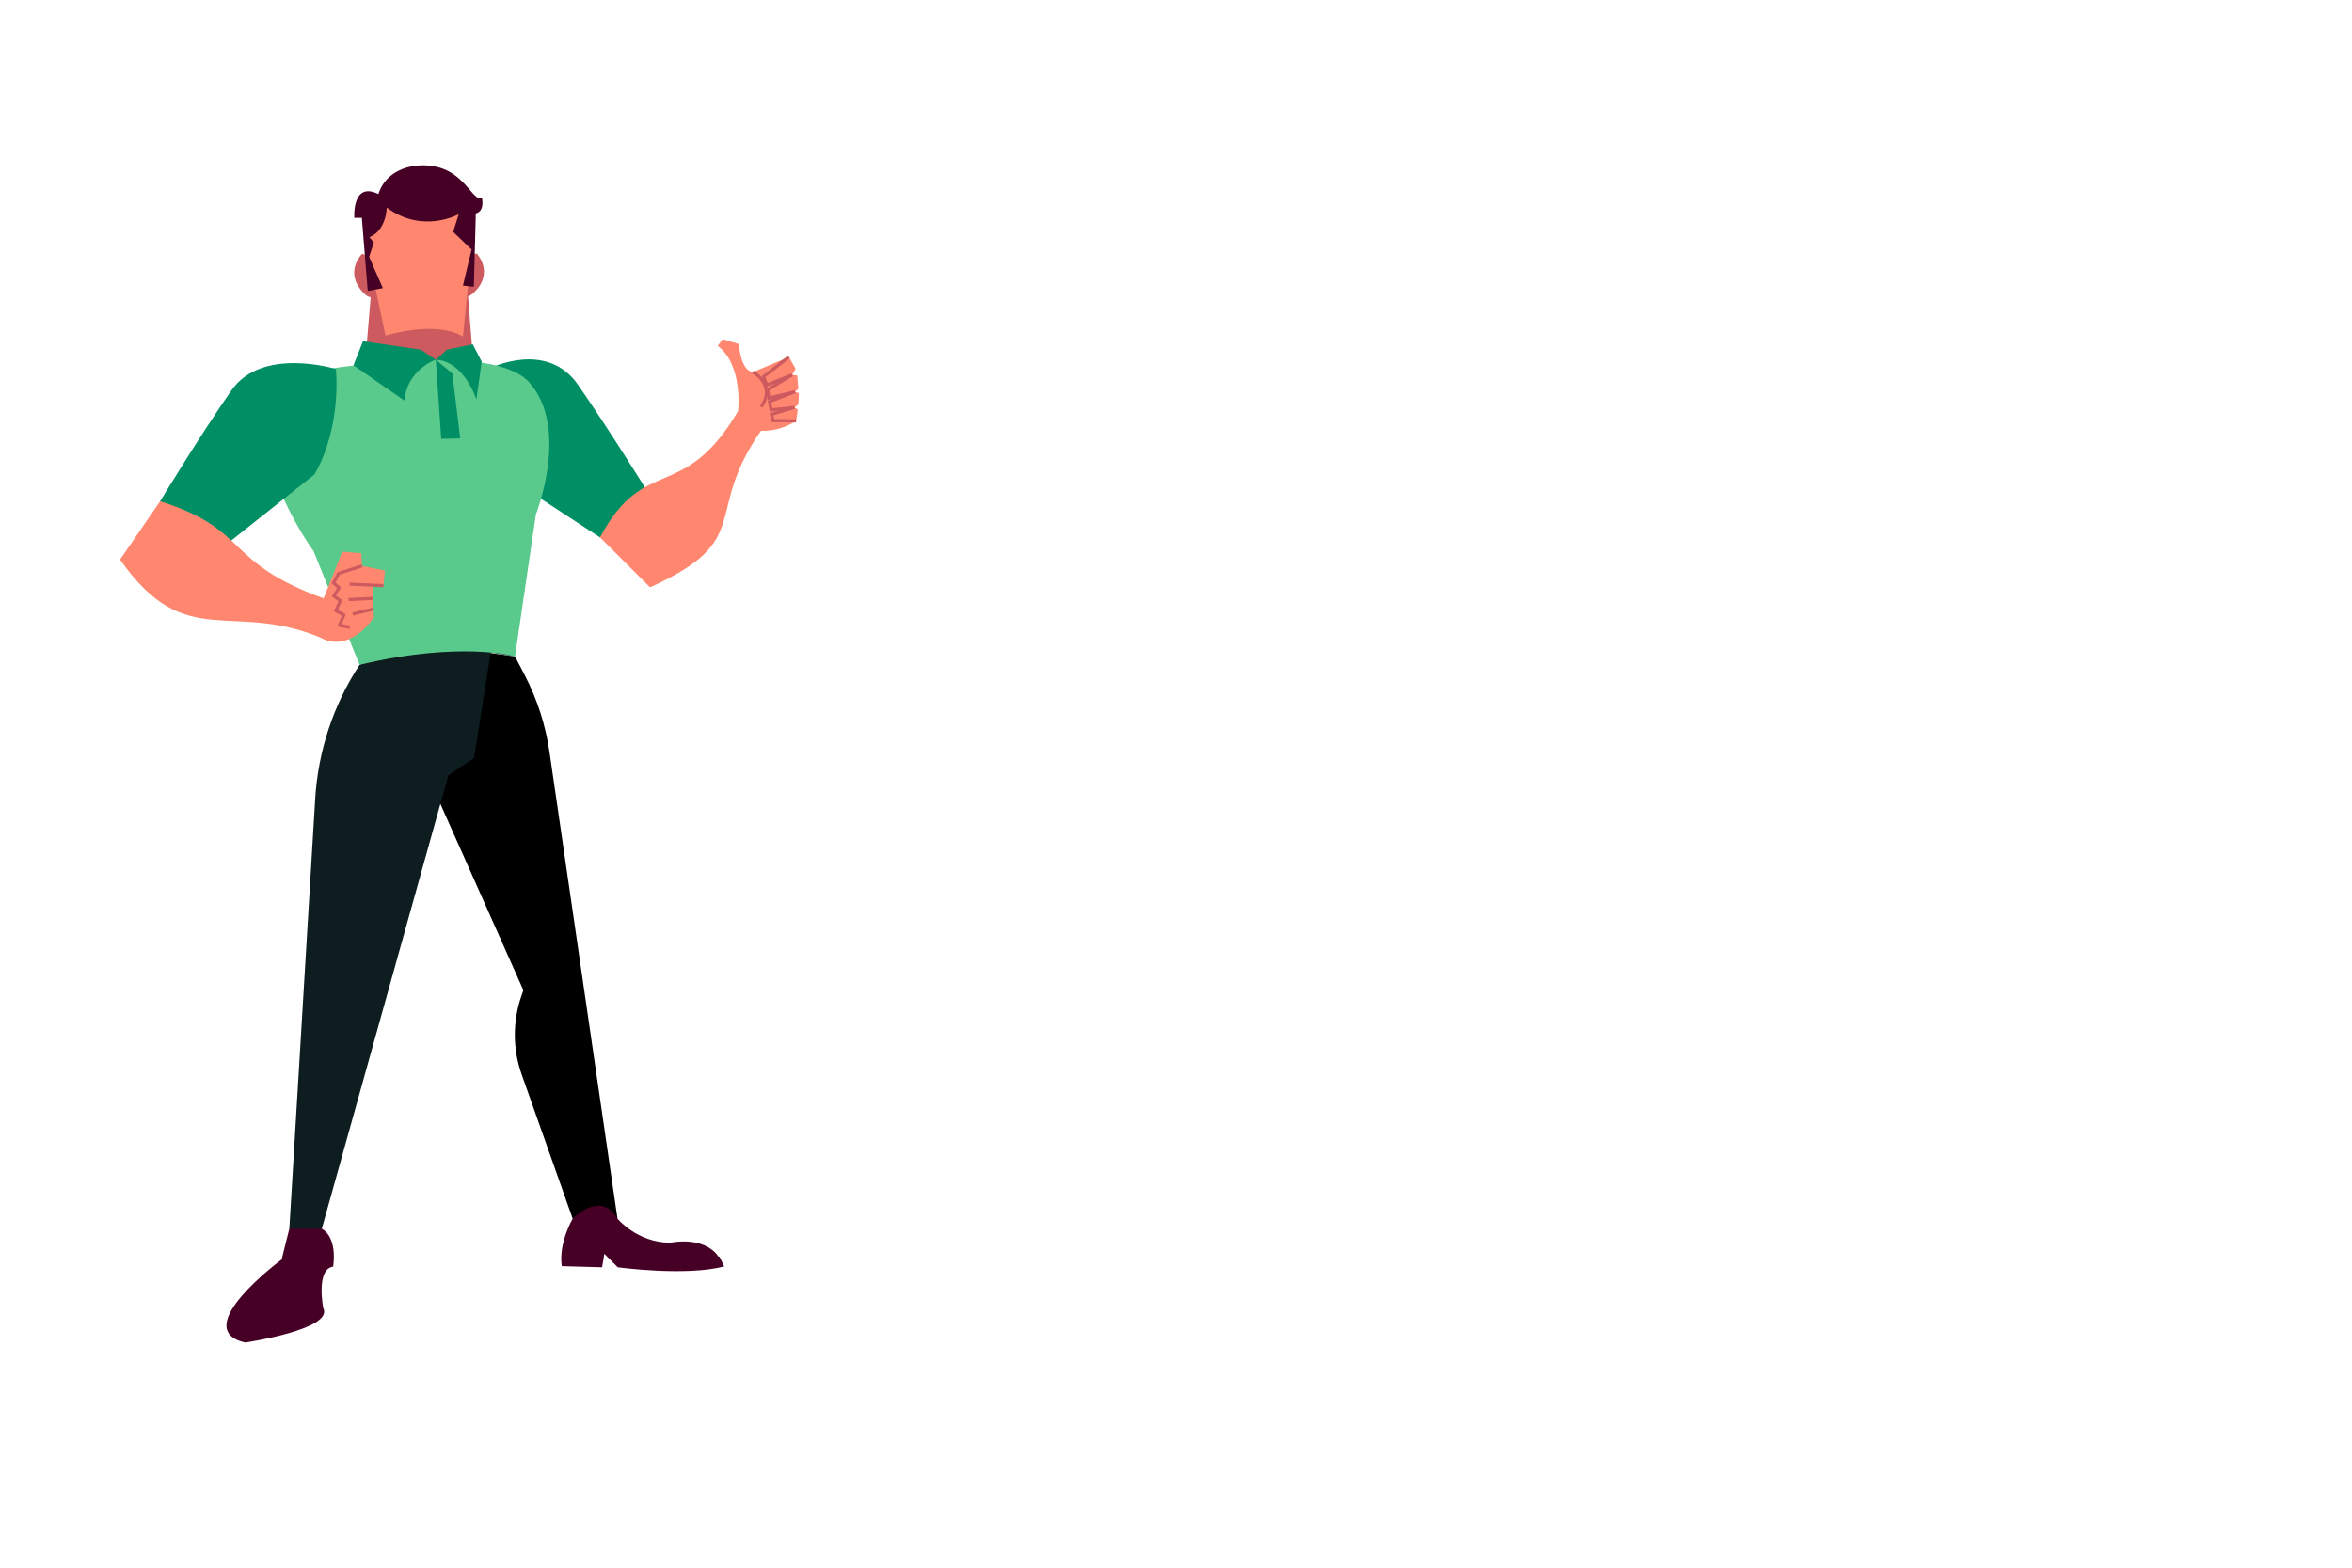 <?xml version="1.0" encoding="utf-8"?>
<!-- Generator: Adobe Illustrator 27.5.0, SVG Export Plug-In . SVG Version: 6.00 Build 0)  -->
<svg version="1.1" xmlns="http://www.w3.org/2000/svg" xmlns:xlink="http://www.w3.org/1999/xlink" x="0px" y="0px"
	 viewBox="0 0 750 500" style="enable-background:new 0 0 750 500;" xml:space="preserve">
<g xmlns="http://www.w3.org/2000/svg" id="g4373-3" transform="translate(-316.471,70.497)">
		<path id="path4338-1" style="fill:#470025;" d="M408.731,321.4l-2.449,9.813c0,0-30.055,22.191-11.62,26.484    c0,0,28.41-4.206,24.874-11.025c0,0-2.395-12.428,3.16-13.186c0,0,1.621-9.018-3.609-12.085    C413.858,318.333,408.731,321.4,408.731,321.4L408.731,321.4z"/>
		<path id="path4328-1" d="M491.681,169.293l21.693,148.893h-14.286l-16.282-46.038c-2.869-8.112-2.883-16.961-0.041-25.082    l0.608-1.737l-31-69.582l17.7-38.343l10.624,1.474l3.097,5.961C487.772,152.492,490.437,160.758,491.681,169.293z"/>
		<path id="path4150-0" style="fill:#CC5A5E;" d="M435.39,15.747l-2.665,31.715l23.453,7.995l11.46-7.462l-2.665-33.048    L435.39,15.747z"/>
		<path id="path4154-3" style="fill:#CC5A5E;" d="M436.88,12.599l-4.912-2.175c0,0-5.905,5.711,0.244,12.313    S436.88,12.599,436.88,12.599z"/>
		<path id="path4154-4-4" style="fill:#CC5A5E;" d="M463.477,12.327l4.987-1.997c0,0,5.695,5.92-0.688,12.296    C461.393,29.003,463.477,12.327,463.477,12.327z"/>
		<path id="path4148-0" style="fill:#FF876F;" d="M433.524,8.818l5.866,27.712c18.036-5,24.701,0.362,24.701,0.362l2.748-27.808    C466.039-15.968,432.725-11.971,433.524,8.818L433.524,8.818z"/>
		<path id="path4171-3" style="fill:#008E64;" d="M472.952,46.854c0,0,17.93-8.839,27.779,5.303    c9.849,14.142,22.981,35.355,22.981,35.355l-15.91,13.385l-33.588-21.971L472.952,46.854z"/>
		<path id="path4326-9" style="fill:#0E1D1F;" d="M431.126,141.543L431.126,141.543c-8.357,12.779-13.234,27.517-14.151,42.758    l-8.244,137.1h10.357l40.357-144.643l8.193-5.494l5.314-33.642l7.746,1.256C480.698,138.877,460.306,128.828,431.126,141.543    L431.126,141.543z"/>
		<path id="path4152-1" style="fill:#59C98C;" d="M409.804,49.062c0,0,62.365-12.26,75.424,2.399    c13.059,14.658,2.132,42.11,2.132,42.11l-6.663,45.308c0,0-17.057-5.064-49.572,2.665l-14.658-36.246    C416.467,105.296,388.217,66.918,409.804,49.062z"/>
		<path id="path4171-1-9" style="fill:#008E64;" d="M423.581,47.208c0,0-23.486-7.324-33.335,6.819    c-9.849,14.142-22.728,35.355-22.728,35.355l19.698,14.9l29.547-23.486C425.601,65.391,423.581,47.208,423.581,47.208z"/>
		<path id="path4188-6" style="fill:#FF876F;" d="M367.517,89.382l-12.753,18.586c21.205,30.429,36.033,12.231,65.912,25.759    l-1.01-13.385C387.353,108.557,396.378,98.482,367.517,89.382z"/>
		<path id="path4188-5-9" style="fill:#FF876F;" d="M507.802,100.898l15.952,15.926c33.784-15.306,16.639-23.032,35.384-49.947    l-7.32-6.236C534.341,90.266,522.009,74.178,507.802,100.898z"/>
		<path id="path4211-3" style="fill:#FF876F;" d="M551.818,60.641c0,0,1.734-14.598-6.48-20.848l1.607-2.143l5.179,1.607    c0,0,0.357,8.393,4.464,8.929l11.429-4.821l2.143,3.75l-1.071,1.964l1.607,0.179l0.357,4.286l-1.071,0.893l1.25,0.536    l-0.178,3.571l-1.25,0.893l1.071,0.714l-0.536,3.571c0,0-4.722,3.455-11.2,3.156C552.66,66.578,551.818,60.641,551.818,60.641    L551.818,60.641z"/>
		<path id="path4213-3" style="fill:none;stroke:#CC5A5E;stroke-miterlimit:10;" d="M568.017,43.364l-8.065,6.268l1.01,2.652    l8.126-3.206l-7.874,4.721l0.505,2.652l8.262-2.015l-8.135,3.152l0.505,2.652l7.452-0.803l-7.326,2.192l0.505,2.02l7.356,0.073"/>
		<path id="path4215-8" style="fill:none;stroke:#CC5A5E;stroke-miterlimit:10;" d="M556.588,48.186c0,0,7.53,4.098,2.606,11.043"/>
		<path id="path4217-0" style="fill:#FF876F;" d="M419.667,120.343l5.935-14.9l6.061,0.505l0.253,4.041l7.324,1.515l-0.505,4.798    l-3.446,0.235l0.416,9.867c0,0-6.44,10.102-15.026,7.324C412.09,130.95,419.667,120.343,419.667,120.343z"/>
		<path id="path4221-5" style="fill:none;stroke:#CC5A5E;stroke-miterlimit:10;" d="M438.733,116.302l-10.796-0.505"/>
		<path id="path4223-6" style="fill:none;stroke:#CC5A5E;stroke-miterlimit:10;" d="M435.566,120.339l-7.944,0.383"/>
		<path id="path4225-6" style="fill:none;stroke:#CC5A5E;stroke-miterlimit:10;" d="M435.513,123.752l-6.566,1.578"/>
		<path id="path4227-4" style="fill:none;stroke:#CC5A5E;stroke-miterlimit:10;" d="M431.915,109.989l-7.45,2.399l-1.641,3.03    l1.768,1.515l-1.642,2.652l2.02,1.515l-1.389,3.157l2.525,1.389l-1.389,3.283l3.283,0.631"/>
		<path id="path4312-6" style="fill:#470025;" d="M438.552,21.4l-4.821,0.893l-1.875-23.304h-2.411c0,0-0.804-11.786,7.679-7.589    c3.004-9.297,14.356-10.764,21.268-7.811s9.383,10.325,11.768,9.061c0,0,0.982,4.196-1.964,4.911l-0.625,23.393l-3.482-0.357    l2.751-11.512l-5.876-5.631l1.786-5.625c0,0-11.607,6.429-22.946-2.143c0,0-0.089,7.321-5.536,9.464l1.429,1.696l-1.518,4.554    L438.552,21.4z"/>
		<path id="path4330-9" style="fill:#008E64;" d="M429.181,46.008l3.036-7.679l18.393,2.679l4.821,3.214c0,0-9.107,3.036-10,13.036    L429.181,46.008z"/>
		<path id="path4332-8" style="fill:#008E64;" d="M455.431,44.222l3.571-3.214l8.214-1.705l2.858,5.544l-1.696,12.054    C468.377,56.901,464.538,44.668,455.431,44.222z"/>
		<path id="path4334-7" style="fill:#008E64;" d="M455.431,44.222l5.273,4.4l2.525,20.708l-6.061,0.126L455.431,44.222z"/>
		<path id="path4336-2" style="fill:#470025;" d="M499.088,318.186c0,0-4.55,7.644-3.479,15.144l12.857,0.357l0.714-4.286    l4.286,4.286c0,0,21.763,2.968,33.922-0.285l-1.45-3.037l-0.372-0.057c0,0-3.528-6.512-15.465-4.452    c-10.548-0.087-16.727-7.669-16.727-7.669C508.017,308.9,499.088,318.186,499.088,318.186L499.088,318.186z"/>
	</g>
</svg>